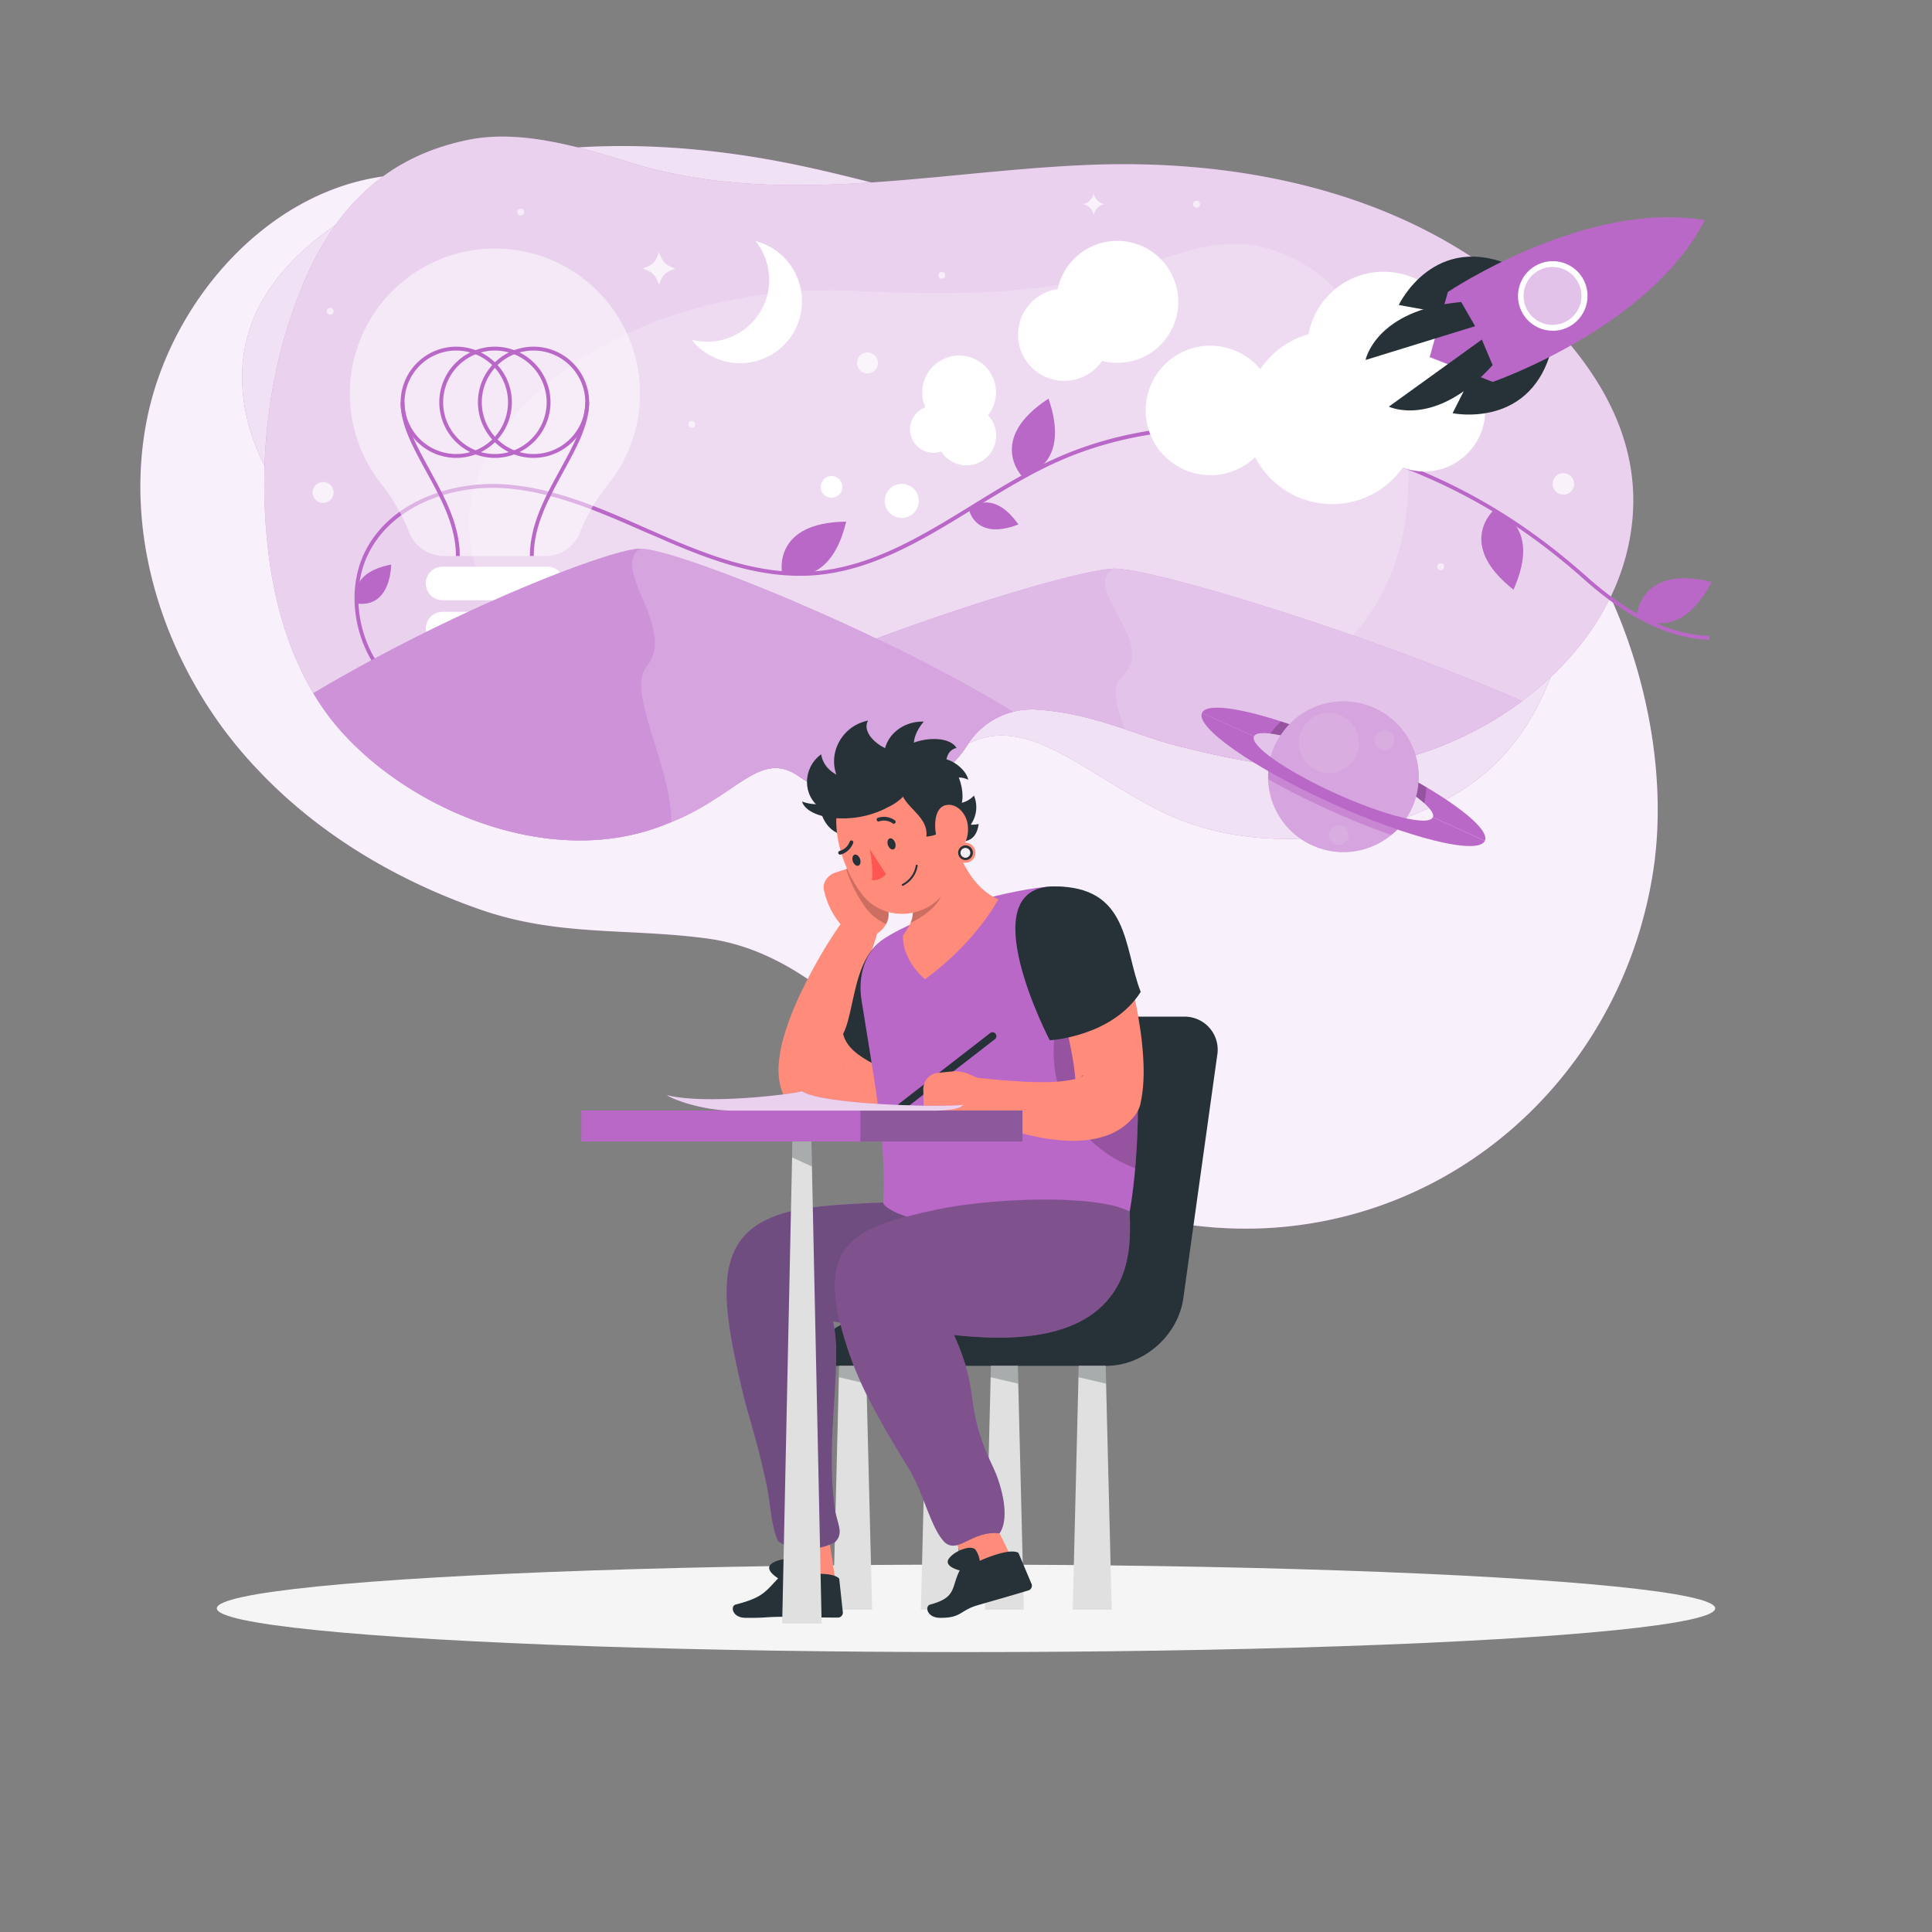 <svg xmlns="http://www.w3.org/2000/svg" viewBox="0 0 500 500"><rect x="0" y="0" width="500" height="500" fill="#808080" stroke="none"/><g id="freepik--background-simple--inject-106"><path d="M58,188.89C41,166,32.49,136.54,38,108.68c7-35.48,39.86-68.88,77.9-62.84,16.64,2.64,31.87,10.62,47,18.07,22.81,11.23,46.25,21.54,71,27.49,23.52,5.66,48.15,1.78,72.05,1.18,20.36-.52,41.24.7,60.07,8.47,44.35,18.28,68.74,79.12,61.84,124.27-7.64,50-47.72,89-98.52,92.43a109.24,109.24,0,0,1-68.21-18.57c-25.35-17.29-45.35-51.9-78.12-56.3-20.94-2.8-38.53-.4-59-7.59-21.27-7.46-41.22-19.2-56.83-35.59A114.63,114.63,0,0,1,58,188.89Z" style="fill:#BA68C8"></path><path d="M58,188.89C41,166,32.49,136.54,38,108.68c7-35.48,39.86-68.88,77.9-62.84,16.64,2.64,31.87,10.62,47,18.07,22.81,11.23,46.25,21.54,71,27.49,23.52,5.66,48.15,1.78,72.05,1.18,20.36-.52,41.24.7,60.07,8.47,44.35,18.28,68.74,79.12,61.84,124.27-7.64,50-47.72,89-98.52,92.43a109.24,109.24,0,0,1-68.21-18.57c-25.35-17.29-45.35-51.9-78.12-56.3-20.94-2.8-38.53-.4-59-7.59-21.27-7.46-41.22-19.2-56.83-35.59A114.63,114.63,0,0,1,58,188.89Z" style="fill:#fff;opacity:0.9"></path></g><g id="freepik--Shadow--inject-106"><ellipse id="freepik--path--inject-106" cx="250" cy="416.24" rx="193.89" ry="11.32" style="fill:#f5f5f5"></ellipse></g><g id="freepik--Thoughts--inject-106"><path d="M88,57.42c32.08-21.73,76.84-23.63,120-14.36,24.73,5.32,48.94,13.49,73.83,17.88,13.73,2.43,27.85,3.64,41.42,2.41,12.91-1.18,28.38-2.51,41.35,2.22,20.93,7.64,31.92,21.62,37.8,39.24a108.45,108.45,0,0,1,2.73,57.65c-.36,1.61-.76,3.2-1.2,4.79-3.61,13.13-10.15,25.27-20.61,33.67-19.61,15.75-58.13,23.29-86.14,7.32-20-10.66-34.88-26-51.35-12.73l-21.23-8c3.53-6.59-3.55-19.6-17.54-21.29-14.23-1.71-25.38,1.25-36,1.71-12.94.57-26.22.53-39.63-2-29.84-5.65-63.41-31.34-68.16-61C59.7,83.19,72.12,68.15,88,57.42Z" style="fill:#BA68C8"></path><path d="M88,57.42c32.08-21.73,76.84-23.63,120-14.36,24.73,5.32,48.94,13.49,73.83,17.88,13.73,2.43,27.85,3.64,41.42,2.41,12.91-1.18,28.38-2.51,41.35,2.22,20.93,7.64,31.92,21.62,37.8,39.24a108.45,108.45,0,0,1,2.73,57.65c-.36,1.61-.76,3.2-1.2,4.79-3.61,13.13-10.15,25.27-20.61,33.67-19.61,15.75-58.13,23.29-86.14,7.32-20-10.66-34.88-26-51.35-12.73l-21.23-8c3.53-6.59-3.55-19.6-17.54-21.29-14.23-1.71-25.38,1.25-36,1.71-12.94.57-26.22.53-39.63-2-29.84-5.65-63.41-31.34-68.16-61C59.7,83.19,72.12,68.15,88,57.42Z" style="fill:#fff;opacity:0.8"></path><path d="M401.55,83.76c-29.82-31.45-74.79-42.83-119.44-41.1-25.6,1-51,5.35-76.65,5.26-14.15-.05-28.54-1.57-42.1-5.77-12.89-4-28.36-8.71-42-6-22,4.43-34.77,18.15-42.78,37.09C69.92,93.7,67,116.63,69,138.65q.25,2.86.63,5.71c2.1,15.76,7.27,31,16.84,42.75,17.94,22,55.94,38.59,86.11,26.09,18.15-6.83,23.89-19.61,34.34-12.17a28.78,28.78,0,0,0,19.07,5.2l2.38-.2a28.69,28.69,0,0,0,22-13.24,19.64,19.64,0,0,1,18.16-9.13c14.57,1,25.47,6.64,36.17,9.36,13,3.31,26.42,6,40.26,5.86,30.8-.33,67.72-22.8,76-55.71C427.05,119,416.29,99.29,401.55,83.76Z" style="fill:#BA68C8"></path><path d="M401.55,83.76c-29.82-31.45-74.79-42.83-119.44-41.1-25.6,1-51,5.35-76.65,5.26-14.15-.05-28.54-1.57-42.1-5.77-12.89-4-28.36-8.71-42-6-22,4.43-34.77,18.15-42.78,37.09C69.92,93.7,67,116.63,69,138.65q.25,2.86.63,5.71c2.1,15.76,7.27,31,16.84,42.75,17.94,22,55.94,38.59,86.11,26.09,18.15-6.83,23.89-19.61,34.34-12.17a28.78,28.78,0,0,0,19.07,5.2l2.38-.2a28.69,28.69,0,0,0,22-13.24,19.64,19.64,0,0,1,18.16-9.13c14.57,1,25.47,6.64,36.17,9.36,13,3.31,26.42,6,40.26,5.86,30.8-.33,67.72-22.8,76-55.71C427.05,119,416.29,99.29,401.55,83.76Z" style="fill:#fff;opacity:0.7"></path><path d="M132.8,108.08A84.21,84.21,0,0,1,156,89.52c20-11,43.33-15.32,66-14.21,23.71,1.15,48,1.19,71-5.8,10.55-3.22,21.14-8,32.39-5.82,17.14,3.33,27.89,18,33.92,33.37,8.2,20.89,7.16,46.76-7,64.78-12.7,16.14-33.79,24.94-53.93,18.78-6.19-1.69-14.88-9.37-21.23-7.44-2.69.82-5,2.55-7.55,3.77a21.43,21.43,0,0,1-20.23-1.17c-5.17-3.25-8.76-8.31-15.17-9.38-6-1-12,1.75-17.6,4.13-13,5.49-26.82,9.39-40.89,9.27-17.11-.14-33.71-6.86-44.94-20a37.56,37.56,0,0,1-9.18-20.19C120.27,127.8,125.22,117,132.8,108.08Z" style="fill:#fff;opacity:0.2"></path><path d="M127.57,187.64c-9.89,0-19.36-3.5-26.1-9.91-9.55-9.1-12.51-24.24-6.87-35.22,6.72-13.11,22.93-18.06,36-17.16s25.07,6.26,36.82,11.44l2.82,1.24c12.53,5.49,25.93,10.78,39.81,9.89,15.19-1,28.61-9.26,41.59-17.26,6.82-4.21,13.88-8.56,21.18-11.87,22-10,48.73-11.34,75.16-3.82,24.63,7,44,17.64,62.89,34.47,7.54,6.72,19.13,14.81,31.56,15.14l0,1c-12.73-.34-24.54-8.56-32.2-15.4-18.74-16.72-38-27.29-62.49-34.25-26.2-7.46-52.65-6.12-74.48,3.77C266,123,259,127.32,252.16,131.51c-13.08,8.07-26.61,16.41-42,17.41-14.1.9-27.63-4.43-40.27-10L167,137.7c-11.67-5.14-23.74-10.47-36.49-11.35S102,130.27,95.49,143c-5.44,10.6-2.57,25.23,6.67,34,8.66,8.25,22,11.53,34.8,8.56l.22,1A42.57,42.57,0,0,1,127.57,187.64Z" style="fill:#BA68C8"></path><path d="M443,150.61c-18.6-4.58-19.37,8.67-19.37,8.67S434,167.53,443,150.61Z" style="fill:#BA68C8"></path><path d="M271.36,103.16c-16.05,10.46-6.89,20.07-6.89,20.07S277.59,121.28,271.36,103.16Z" style="fill:#BA68C8"></path><path d="M219,135c-19.16.18-16.61,13.21-16.61,13.21S214.52,153.57,219,135Z" style="fill:#BA68C8"></path><path d="M391.69,152.61c7.81-17.49-5.09-20.6-5.09-20.6S376.63,140.76,391.69,152.61Z" style="fill:#BA68C8"></path><path d="M263.57,135.73c-7-9.88-12.81-3.89-12.81-3.89S252.29,140.07,263.57,135.73Z" style="fill:#BA68C8"></path><path d="M101.26,146.1c-11.87,2.26-8.82,10.06-8.82,10.06S100.56,158.16,101.26,146.1Z" style="fill:#BA68C8"></path><path d="M165.63,101.87a37.38,37.38,0,0,1-8.27,23.51,47.7,47.7,0,0,0-7.22,12.32,9.72,9.72,0,0,1-9,6.19H114.87a9.7,9.7,0,0,1-9-6.17,51,51,0,0,0-7.32-12.66,37.55,37.55,0,1,1,67.09-23.19Z" style="fill:#fff;opacity:0.5"></path><path d="M141.63,155.34H114.52a4.35,4.35,0,0,1-4.33-4.34h0a4.34,4.34,0,0,1,4.33-4.33h27.11A4.34,4.34,0,0,1,146,151h0A4.35,4.35,0,0,1,141.63,155.34Z" style="fill:#fff"></path><path d="M141.63,167H114.52a4.34,4.34,0,0,1-4.33-4.33h0a4.34,4.34,0,0,1,4.33-4.33h27.11a4.34,4.34,0,0,1,4.33,4.33h0A4.34,4.34,0,0,1,141.63,167Z" style="fill:#fff"></path><path d="M128.07,118.5a14.39,14.39,0,1,1,14.4-14.39A14.41,14.41,0,0,1,128.07,118.5Zm0-27.78a13.39,13.39,0,1,0,13.4,13.39A13.4,13.4,0,0,0,128.07,90.72Z" style="fill:#BA68C8"></path><path d="M138.07,118.5a14.39,14.39,0,1,1,14.4-14.39A14.41,14.41,0,0,1,138.07,118.5Zm0-27.78a13.39,13.39,0,1,0,13.4,13.39A13.4,13.4,0,0,0,138.07,90.72Z" style="fill:#BA68C8"></path><path d="M118.07,118.5a14.39,14.39,0,1,1,14.4-14.39A14.41,14.41,0,0,1,118.07,118.5Zm0-27.78a13.39,13.39,0,1,0,13.4,13.39A13.4,13.4,0,0,0,118.07,90.72Z" style="fill:#BA68C8"></path><path d="M119,143.89h-1c0-7.85-3.92-15-7.71-21.89-3.41-6.21-6.63-12.07-6.63-17.89h1c0,5.56,3.16,11.31,6.5,17.4C115,128.53,119,135.78,119,143.89Z" style="fill:#BA68C8"></path><path d="M138.13,143.89h-1c0-8.11,4-15.36,7.84-22.38,3.34-6.09,6.5-11.84,6.5-17.4h1c0,5.82-3.22,11.68-6.63,17.89C142.05,128.9,138.13,136,138.13,143.89Z" style="fill:#BA68C8"></path><path d="M393.9,181.45C354,164,298.75,147.16,288.45,147.16S212.19,167,162.54,193.78c5.37,4.54,13.45,8.69,23.52,12.35,8.55-5.62,13.55-10.3,20.86-5.1a28.78,28.78,0,0,0,19.07,5.2l2.38-.2a28.69,28.69,0,0,0,22-13.24,19.64,19.64,0,0,1,18.16-9.13c14.57,1,25.47,6.64,36.18,9.36,13,3.31,26.41,6,40.25,5.86C361.27,198.7,379.31,192.31,393.9,181.45Z" style="fill:#BA68C8"></path><path d="M393.9,181.45C354,164,298.75,147.16,288.45,147.16S212.19,167,162.54,193.78c5.37,4.54,13.45,8.69,23.52,12.35,8.55-5.62,13.55-10.3,20.86-5.1a28.78,28.78,0,0,0,19.07,5.2l2.38-.2a28.69,28.69,0,0,0,22-13.24,19.64,19.64,0,0,1,18.16-9.13c14.57,1,25.47,6.64,36.18,9.36,13,3.31,26.41,6,40.25,5.86C361.27,198.7,379.31,192.31,393.9,181.45Z" style="fill:#fff;opacity:0.6"></path><path d="M288.45,147.16c-10.33,0-76.26,19.8-125.91,46.62,0,0,10.79,4.71,26.23,10.54,7-4.72,11.65-7.92,18.15-3.29a28.78,28.78,0,0,0,19.07,5.2l2.38-.2a28.69,28.69,0,0,0,22-13.24,19.64,19.64,0,0,1,18.16-9.13c8.55.56,15.84,2.75,22.57,5-2.27-6-3.55-11-.66-13.64C300,166.35,279.12,151.73,288.45,147.16Z" style="fill:#BA68C8;opacity:0.1"></path><path d="M206.92,201a28.78,28.78,0,0,0,19.07,5.2l2.38-.2a28.69,28.69,0,0,0,22-13.24,19.61,19.61,0,0,1,11.76-8.56C228.57,163.54,175,142,165.67,142c-7.26,0-47.28,15.21-84.57,37.39a63.67,63.67,0,0,0,5.37,7.72c17.94,22,55.94,38.59,86.11,26.09C190.73,206.37,196.47,193.59,206.92,201Z" style="fill:#BA68C8"></path><path d="M206.92,201a28.78,28.78,0,0,0,19.07,5.2l2.38-.2a28.69,28.69,0,0,0,22-13.24,19.61,19.61,0,0,1,11.76-8.56C228.57,163.54,175,142,165.67,142c-7.26,0-47.28,15.21-84.57,37.39a63.67,63.67,0,0,0,5.37,7.72c17.94,22,55.94,38.59,86.11,26.09C190.73,206.37,196.47,193.59,206.92,201Z" style="fill:#fff;opacity:0.4"></path><path d="M167.33,172.5c8-9.5-9.5-25.5-1.66-30.5-7.26,0-47.28,15.21-84.57,37.39a63.67,63.67,0,0,0,5.37,7.72c17.94,22,55.94,38.59,86.11,26.09l1.15-.45C173.85,198.44,162,178.89,167.33,172.5Z" style="fill:#BA68C8;opacity:0.3"></path><path d="M401.55,83.76c-29.82-31.45-74.79-42.83-119.44-41.1-25.6,1-51,5.35-76.65,5.26-14.15-.05-28.54-1.57-42.1-5.77-12.89-4-28.36-8.71-42-6-22,4.43-34.77,18.15-42.78,37.09C69.92,93.7,67,116.63,69,138.65q.25,2.86.63,5.71c2.1,15.76,7.27,31,16.84,42.75,17.94,22,55.94,38.59,86.11,26.09,18.15-6.83,23.89-19.61,34.34-12.17a28.78,28.78,0,0,0,19.07,5.2l2.38-.2a28.69,28.69,0,0,0,22-13.24,19.64,19.64,0,0,1,18.16-9.13c14.57,1,25.47,6.64,36.17,9.36,13,3.31,26.42,6,40.26,5.86,30.8-.33,67.72-22.8,76-55.71C427.05,119,416.29,99.29,401.55,83.76Z" style="fill:none"></path><circle cx="358.08" cy="90.08" r="19.75" style="fill:#fff"></circle><circle cx="368.58" cy="106.22" r="15.79" transform="translate(32.85 291.74) rotate(-45)" style="fill:#fff"></circle><circle cx="344.75" cy="108.05" r="22.41" style="fill:#fff"></circle><circle cx="313.25" cy="106.22" r="16.75" transform="translate(-16.8 127.96) rotate(-22.5)" style="fill:#fff"></circle><circle cx="289.16" cy="78.13" r="15.78" transform="translate(6.41 176.97) rotate(-34.39)" style="fill:#fff"></circle><circle cx="275.42" cy="86.63" r="11.94" transform="translate(63.29 282.5) rotate(-60.18)" style="fill:#fff"></circle><circle cx="248.22" cy="101.56" r="9.55" transform="translate(0.89 205.26) rotate(-45)" style="fill:#fff"></circle><circle cx="250.11" cy="112.74" r="7.69" style="fill:#fff"></circle><circle cx="241.6" cy="111.11" r="6.08" style="fill:#fff"></circle><path d="M237.78,129.63a4.4,4.4,0,1,1-4.4-4.4A4.4,4.4,0,0,1,237.78,129.63Z" style="fill:#fff"></path><path d="M218,126a2.8,2.8,0,1,1-2.8-2.8A2.8,2.8,0,0,1,218,126Z" style="fill:#fff"></path><path d="M207,73.81a16,16,0,0,1-28,14.1,15.74,15.74,0,0,0,8.12,0,16,16,0,0,0,8.42-25.51A16,16,0,0,1,207,73.81Z" style="fill:#fff"></path><path d="M391.8,69C371.13,59.57,362,78.93,362,78.93l29.57,5.38Z" style="fill:#263238"></path><path d="M401.82,89.13c-4.93,22.18-25.89,17.81-25.89,17.81L389.46,80.1Z" style="fill:#263238"></path><path d="M441.2,57c-30.87-5.36-66.49,18.56-66.49,18.56L370,92.42l16.31,6.42S426.87,84.83,441.2,57Z" style="fill:#BA68C8"></path><path d="M378.16,78.16c-22.18,2-24.76,15-24.76,15l28.36-8.74Z" style="fill:#263238"></path><path d="M386.29,94.5c-14.93,16.52-26.86,10.74-26.86,10.74L383.5,87.88Z" style="fill:#263238"></path><path d="M405.84,84.67a9,9,0,1,1,4.06-12.12A9.05,9.05,0,0,1,405.84,84.67Z" style="fill:#fff"></path><path d="M405.15,83.28a7.49,7.49,0,1,1,3.36-10A7.49,7.49,0,0,1,405.15,83.28Z" style="fill:#BA68C8;opacity:0.4"></path><path d="M135.67,54.89a.89.89,0,1,1-.89-.89A.89.89,0,0,1,135.67,54.89Z" style="fill:#fff;opacity:0.6"></path><circle cx="179.04" cy="109.81" r="0.89" style="fill:#fff;opacity:0.6"></circle><path d="M86.33,80.56a.89.89,0,1,1-.89-.89A.88.88,0,0,1,86.33,80.56Z" style="fill:#fff;opacity:0.6"></path><circle cx="243.74" cy="71.25" r="0.89" style="fill:#fff;opacity:0.6"></circle><circle cx="309.67" cy="52.83" r="0.89" style="fill:#fff;opacity:0.6"></circle><circle cx="372.86" cy="146.67" r="0.89" style="fill:#fff;opacity:0.6"></circle><path d="M174.79,69.5c-2.63.89-3.35,1.61-4.24,4.24-.89-2.63-1.61-3.35-4.24-4.24,2.63-.89,3.35-1.61,4.24-4.24C171.44,67.89,172.16,68.61,174.79,69.5Z" style="fill:#fff;opacity:0.7"></path><circle cx="224.5" cy="93.92" r="2.71" style="fill:#fff;opacity:0.7"></circle><circle cx="83.62" cy="127.45" r="2.71" style="fill:#fff;opacity:0.7"></circle><path d="M285.83,52.83a3.51,3.51,0,0,0-2.78,2.79,3.5,3.5,0,0,0-2.78-2.79,3.47,3.47,0,0,0,2.78-2.78A3.49,3.49,0,0,0,285.83,52.83Z" style="fill:#fff;opacity:0.7"></path><circle cx="404.6" cy="125.23" r="2.78" style="fill:#fff;opacity:0.7"></circle><path d="M324.52,190.58c1.07-2.38,12.32.37,25.1,6.16s22.28,12.4,21.2,14.78l13.46,6.08c1.7-3.76-13.3-14.22-33.53-23.37s-38-13.49-39.68-9.73Z" style="fill:#BA68C8"></path><path d="M331.53,186.7a200.19,200.19,0,0,1,37.58,17,21.08,21.08,0,0,1-.54,4.15c-3.46-3.08-10.48-7.28-18.95-11.11s-16.24-6.33-20.85-6.89A22.48,22.48,0,0,1,331.53,186.7Z" style="opacity:0.2"></path><circle cx="347.68" cy="201.05" r="19.49" transform="translate(10.96 419.95) rotate(-63.07)" style="fill:#BA68C8"></circle><circle cx="347.68" cy="201.05" r="19.49" transform="translate(10.96 419.95) rotate(-63.07)" style="fill:#fff;opacity:0.4"></circle><path d="M336.81,189.08a7.77,7.77,0,1,0,10.29-3.88A7.77,7.77,0,0,0,336.81,189.08Z" style="fill:#fff;opacity:0.1"></path><path d="M356,190.56a2.54,2.54,0,1,0,3.36-1.26A2.54,2.54,0,0,0,356,190.56Z" style="fill:#fff;opacity:0.1"></path><path d="M344.12,215.05a2.54,2.54,0,1,0,3.36-1.27A2.54,2.54,0,0,0,344.12,215.05Z" style="fill:#fff;opacity:0.1"></path><path d="M345,207.07a101,101,0,0,0,17.79,6.35,18.28,18.28,0,0,1-2.68,2.67c-5-1.73-10.53-3.93-16.24-6.52s-11-5.26-15.62-7.88a19.35,19.35,0,0,1,.23-3.79A100.05,100.05,0,0,0,345,207.07Z" style="fill:#BA68C8;opacity:0.5"></path><path d="M324.52,190.58c-1.08,2.38,8.41,9,21.2,14.79s24,8.53,25.1,6.15l13.46,6.08c-1.7,3.77-19.47-.59-39.69-9.73s-35.22-19.6-33.52-23.37Z" style="fill:#BA68C8"></path></g><g id="freepik--Character--inject-106"><path d="M228.33,200.29c-.4,8,10.16,16.28,16.11,16.39a7.79,7.79,0,0,0,7.62-10.78c-4.82,5.13-13.43-.44-16.87-5.39S228.69,193.26,228.33,200.29Z" style="fill:#263238"></path><path d="M253.29,213.26c-6.44,1.36-11.21-5.75-13.12-10.58l3.69,14C249,218.57,252.55,218.35,253.29,213.26Z" style="fill:#263238"></path><path d="M210.21,353a13.77,13.77,0,0,1,13.2-11.57H235l9.55-68.19A12,12,0,0,1,256,263.11h50.35A8.55,8.55,0,0,1,315,273.19L306.24,336c-1.35,9.66-10.28,17.48-19.93,17.48H210.14Z" style="fill:#263238"></path><polygon points="277.62 416.59 287.71 416.59 286.14 353.48 279.18 353.48 277.62 416.59" style="fill:#e0e0e0"></polygon><polygon points="279.11 356.43 286.25 358.09 286.14 353.48 279.18 353.48 279.11 356.43" style="fill:#263238;opacity:0.3"></polygon><polygon points="254.89 416.59 264.98 416.59 263.41 353.48 256.45 353.48 254.89 416.59" style="fill:#e0e0e0"></polygon><polygon points="256.38 356.43 263.52 358.09 263.41 353.48 256.45 353.48 256.38 356.43" style="fill:#263238;opacity:0.3"></polygon><polygon points="238.33 416.59 248.43 416.59 246.86 353.48 239.9 353.48 238.33 416.59" style="fill:#e0e0e0"></polygon><polygon points="239.83 356.43 246.97 358.09 246.86 353.48 239.9 353.48 239.83 356.43" style="fill:#263238;opacity:0.3"></polygon><polygon points="215.6 416.59 225.7 416.59 224.13 353.48 217.17 353.48 215.6 416.59" style="fill:#e0e0e0"></polygon><polygon points="217.1 356.43 224.24 358.09 224.13 353.48 217.17 353.48 217.1 356.43" style="fill:#263238;opacity:0.3"></polygon><path d="M221.14,216.36c-9.59.57-10.72-10.86-7.55-15.31a48.83,48.83,0,0,0,10.8,7.49C222,218.28,221.14,216.36,221.14,216.36Z" style="fill:#263238"></path><path d="M242.2,261.56c-.81,1.84-1.65,4.38-2.67,7.36-.51,1.5-1.12,3.1-1.86,4.83a33,33,0,0,1-2.92,5.46,24,24,0,0,1-5,5.48,21.9,21.9,0,0,1-6.87,3.64,25.18,25.18,0,0,1-6.85,1.15,37.21,37.21,0,0,1-6-.4l-.5-.07a8.18,8.18,0,0,1-5.68-3.58,13.71,13.71,0,0,1-1.57-3.25,16.08,16.08,0,0,1-.63-2.77,19.34,19.34,0,0,1-.09-4.39,37.08,37.08,0,0,1,1.29-6.73,75.32,75.32,0,0,1,4.26-11.05c1.63-3.44,3.39-6.74,5.28-10s3.85-6.3,6.09-9.38a4.75,4.75,0,0,1,8.36,4.26l0,.14c-1.08,3.29-2.24,6.68-3.3,10s-2.11,6.65-3,9.94a79.55,79.55,0,0,0-2.12,9.51,20.3,20.3,0,0,0-.25,3.92,3.23,3.23,0,0,0,.18,1c0,.06,0,0,0-.16a2.71,2.71,0,0,0-.38-.85L211.8,272a18.12,18.12,0,0,0,3.07-.18,8,8,0,0,0,2-.61,3,3,0,0,0,1-.78,6.29,6.29,0,0,0,1-1.37,25.25,25.25,0,0,0,1.19-2.64c.43-1.07.83-2.33,1.3-3.7a63.54,63.54,0,0,1,3.8-9.62,9.5,9.5,0,0,1,17.13,8.19Z" style="fill:#ff8b7b"></path><path d="M213.25,230.44l.25.94a20.22,20.22,0,0,0,5,8.88l.84.88a5.66,5.66,0,0,0,5.43,1.43c3.38-.81,5.73-4,5.1-6.84a16.8,16.8,0,0,0-2.45-5.38l-2-4.47a3.54,3.54,0,0,0-4.44-1.59l-4.7,1.51C214.12,226.49,212.76,228.58,213.25,230.44Z" style="fill:#ff8b7b"></path><path d="M229.88,235.73a16.8,16.8,0,0,0-2.45-5.38l-2-4.47a3.54,3.54,0,0,0-4.44-1.59l-2,.62a34.28,34.28,0,0,0,5.15,10.15,12.94,12.94,0,0,0,5.18,4.06A4.93,4.93,0,0,0,229.88,235.73Z" style="opacity:0.2"></path><path d="M201.79,391.6c1.55-1.1,10.9-1.77,10.9-1.77a180.54,180.54,0,0,1,3.72,21.24l-11.84-1.45S203.86,397.81,201.79,391.6Z" style="fill:#ff8b7b"></path><path d="M216.05,390.44c-2.54-18.74,2.14-36.81-.45-48.44,13.05,2.31,40,7.07,44.51-11.33,1.74-7.15,9.27-15.85,8.66-19.83-11.35,0-48.43-.42-61.94,2.16-22.08,4.21-21.09,19.42-15.16,45.09,2.31,10,3.53,11.76,6.43,24.82,1.56,7,1.23,11.38,3.25,15.95,5.06,3.56,11.55,1.91,14.68.31C218.6,396.73,216.56,394.28,216.05,390.44Z" style="fill:#BA68C8"></path><path d="M216.05,390.44c-2.54-18.74,2.14-36.81-.45-48.44,13.05,2.31,40,7.07,44.51-11.33,1.74-7.15,9.27-15.85,8.66-19.83-11.35,0-48.43-.42-61.94,2.16-22.08,4.21-21.09,19.42-15.16,45.09,2.31,10,3.53,11.76,6.43,24.82,1.56,7,1.23,11.38,3.25,15.95,5.06,3.56,11.55,1.91,14.68.31C218.6,396.73,216.56,394.28,216.05,390.44Z" style="fill:#263238;opacity:0.5"></path><path d="M243.68,392.7c1.07-1.7,9.33-6.19,9.33-6.19a176.28,176.28,0,0,1,9.78,19L251.64,409S247.43,397.86,243.68,392.7Z" style="fill:#ff8b7b"></path><path d="M239,241.62c15.14,2.28,5.37,30.84,0,39.88-8.28-4.59-19.25-7.21-20.8-13.94C222.2,259.92,220,238.77,239,241.62Z" style="fill:#263238"></path><path d="M270.65,229.52c-11.35,1.14-31.87,6.9-41.8,13.37-4.9,3.2-6.92,9.5-5.88,16,3.79,23.8,6.34,36.53,5.65,52.65,5,6.75,52,12.17,63.75,2,1.62-9,4.08-31.88-.37-66.63C290.43,234.64,281.07,228.48,270.65,229.52Z" style="fill:#BA68C8"></path><path d="M292,246.92c0-.33-.09-.65-.15-1-22.53,2.56-29.15,44.31,1.94,56.45C294.83,290.42,295.17,271.69,292,246.92Z" style="opacity:0.2"></path><path d="M246,213.18c1.53,8.82,6,16.92,12.35,19.56,0,0-5.62,11-19,20.71-6.37-5.78-5.64-11.39-5.64-11.39,2.33-3.13,3.89-6.51.74-9.94Z" style="fill:#ff8b7b"></path><path d="M243,223.54l-7.77,9.54a5.7,5.7,0,0,1,.42,5.79c2.47-1.2,6.39-3.66,7.79-6.71C245.75,227.06,244.43,223.17,243,223.54Z" style="opacity:0.2"></path><path d="M243.23,205.24c3.39,9.52,5.85,14.89,3.2,22-4,10.68-17.27,12.22-23.43,4.12-5.55-7.3-10.16-21.64-2.65-29.9S239.84,195.72,243.23,205.24Z" style="fill:#ff8b7b"></path><path d="M233.38,203.08c-1.39,5.21,7.09,7.42,6.36,13.43,4.29-.28,7.81-3.56,9.12-8.46s-2.84-14.83-9-10.69C235.58,198.28,234.33,199.5,233.38,203.08Z" style="fill:#263238"></path><path d="M231.66,218.08c.27.78.08,1.56-.43,1.74s-1.15-.31-1.43-1.09-.08-1.56.43-1.75S231.38,217.29,231.66,218.08Z" style="fill:#263238"></path><path d="M222.58,222.29c.27.78.08,1.56-.43,1.74s-1.15-.31-1.43-1.09-.08-1.56.43-1.74S222.3,221.5,222.58,222.29Z" style="fill:#263238"></path><path d="M234.91,228.46a7.87,7.87,0,0,1-1.17.76.24.24,0,0,1-.33-.1.23.23,0,0,1,.1-.33A6.56,6.56,0,0,0,237,224a.25.25,0,0,1,.27-.22.24.24,0,0,1,.22.26A6.81,6.81,0,0,1,234.91,228.46Z" style="fill:#263238"></path><path d="M231.41,213.17a.47.47,0,0,1-.38-.07,3.88,3.88,0,0,0-3.48-.54.49.49,0,0,1-.64-.26.48.48,0,0,1,.26-.64,4.88,4.88,0,0,1,4.41.63.49.49,0,0,1,.13.68A.46.46,0,0,1,231.41,213.17Z" style="fill:#263238"></path><path d="M220.17,217.54a.5.5,0,0,1,.36,0,.48.48,0,0,1,.27.63,4.86,4.86,0,0,1-3.28,3,.49.49,0,0,1-.58-.38.5.5,0,0,1,.38-.58,3.83,3.83,0,0,0,2.58-2.4A.5.5,0,0,1,220.17,217.54Z" style="fill:#263238"></path><path d="M225.09,219.76s1,5,.55,8c2,.35,3.69-1.5,3.69-1.5Z" style="fill:#ff5652"></path><path d="M289.51,243.31c.6,1.72,1.08,3.23,1.55,4.85s.9,3.2,1.33,4.81c.81,3.22,1.55,6.48,2.13,9.83.29,1.67.56,3.35.79,5.07s.39,3.47.51,5.26.2,3.63.13,5.57a36.28,36.28,0,0,1-.67,6.29l-.1.5a7.82,7.82,0,0,1-1.44,3.16,15.55,15.55,0,0,1-3.76,3.46,17.19,17.19,0,0,1-3.83,1.86,24.9,24.9,0,0,1-6.63,1.22,35.14,35.14,0,0,1-5.67-.15c-1.8-.18-3.52-.43-5.2-.76a75.35,75.35,0,0,1-9.64-2.62,77.81,77.81,0,0,1-9.1-3.74,4.76,4.76,0,0,1,2.54-9l.25,0c2.86.27,5.91.6,8.83.8s5.83.36,8.61.33a36.79,36.79,0,0,0,7.58-.68,7.52,7.52,0,0,0,2.37-.85c.21-.15.29-.27.25-.28s-.24.06-.44.27l-1.54,3.66a24.62,24.62,0,0,0-.09-3.21c-.13-1.24-.26-2.57-.48-3.93-.44-2.74-1-5.6-1.71-8.49s-1.42-5.8-2.23-8.71l-2.41-8.66-.06-.22a9.5,9.5,0,0,1,18.13-5.65Z" style="fill:#ff8b7b"></path><path d="M233.3,287.42a1,1,0,0,1-.62-1.79l23.57-18.27a1,1,0,0,1,1.41.18,1,1,0,0,1-.18,1.4l-23.57,18.27A1,1,0,0,1,233.3,287.42Z" style="fill:#263238"></path><path d="M242.42,277.68l3.91-.38a9.06,9.06,0,0,1,4.49.7l3.92,1.71a5.42,5.42,0,0,1,3,5.08h0c0,3.21-2.13,6.15-4.9,6.54a16.92,16.92,0,0,1-5.91-.42l-4.93-.34a3.39,3.39,0,0,1-2.95-3.58l-.09-4.9A4.24,4.24,0,0,1,242.42,277.68Z" style="fill:#ff8b7b"></path><path d="M257.07,379.83C249,363,254.15,361.5,246.89,345.5c12.68,1.33,35.43,2.43,43.08-14.24,3.07-6.69,2.42-14.42,2.4-17.71-8.7-4.68-36.58-3.41-50-.51-22,4.74-31.95,9-23,36,2.94,8.87,7.08,16.89,15.84,31.07,3.78,6.11,5.74,15.65,9.36,19.1,3.52,2.95,7-3.19,14.12-2.38C261.7,392.37,258.74,383.32,257.07,379.83Z" style="fill:#BA68C8"></path><path d="M257.07,379.83C249,363,254.15,361.5,246.89,345.5c12.68,1.33,35.43,2.43,43.08-14.24,3.07-6.69,2.42-14.42,2.4-17.71-8.7-4.68-36.58-3.41-50-.51-22,4.74-31.95,9-23,36,2.94,8.87,7.08,16.89,15.84,31.07,3.78,6.11,5.74,15.65,9.36,19.1,3.52,2.95,7-3.19,14.12-2.38C261.7,392.37,258.74,383.32,257.07,379.83Z" style="fill:#263238;opacity:0.4"></path><path d="M263.57,401.88c-2.44-1.45-10,2.06-10,2.06a6.65,6.65,0,0,0-1-2.71c-.93-1.66-5.56.08-7,2.14s2.79,3.05,2.79,3.05c-2.25,4.56-.77,7-7.63,8.84-1.43.38-.91,3.38,2.49,3.43,5.64.08,5.16-1.91,9.77-3.25,3.94-1.15,9-2.56,13.06-3.81A1.28,1.28,0,0,0,267,410Z" style="fill:#263238"></path><path d="M217.19,408.55c-1.9-2.1-10.14-.95-10.14-.95a6.73,6.73,0,0,0-.13-2.87c-.4-1.87-5.34-1.55-7.3,0s1.77,3.73,1.77,3.73c-3.48,3.7-4.13,5-11,6.8-1.43.38-.92,3.38,2.49,3.43,5.63.08,5.49-.32,10.29-.25,4.11.06,9.35.19,13.6.19a1.29,1.29,0,0,0,1.36-1.32Z" style="fill:#263238"></path><rect x="150.46" y="287.4" width="114.15" height="8.02" transform="translate(415.07 582.82) rotate(180)" style="fill:#BA68C8"></rect><rect x="222.67" y="287.4" width="41.95" height="8.02" transform="translate(487.28 582.82) rotate(180)" style="fill:#263238;opacity:0.3"></rect><polygon points="202.43 420.17 212.64 420.17 209.99 295.42 205.08 295.42 202.43 420.17" style="fill:#e0e0e0"></polygon><polygon points="205 299.54 210.13 301.91 209.99 295.42 205.08 295.42 205 299.54" style="fill:#263238;opacity:0.3"></polygon><path d="M207.56,282.42c-3.33.91-25.17,3.5-35,1,2.25,1.5,10.08,4,16.91,4h53.08s5.51,0,6.76-1.48C241.81,286.67,212.39,285.75,207.56,282.42Z" style="fill:#BA68C8"></path><path d="M207.56,282.42c-3.33.91-25.17,3.5-35,1,2.25,1.5,10.08,4,16.91,4h53.08s5.51,0,6.76-1.48C241.81,286.67,212.39,285.75,207.56,282.42Z" style="fill:#fff;opacity:0.7"></path><path d="M272.67,229.41c19.77-.16,18.08,16,22.55,27.29-7.45,11.67-23.55,12.52-23.55,12.52S251,229.59,272.67,229.41Z" style="fill:#263238"></path><path d="M250.48,213.76a8.26,8.26,0,0,1-2.21,6.56c-2.13,2.07-5-.17-5.84-3.49-.79-3-.64-7.66,2.21-8.42S250.24,210.55,250.48,213.76Z" style="fill:#ff8b7b"></path><path d="M235,204.49c-4.08,6.86-17.47,7.93-22.49,4.73-4.85-3.09-4.92-10.41,0-14,1.18,6.95,11.09,7.88,16.7,5.66S238.63,198.44,235,204.49Z" style="fill:#263238"></path><path d="M231.64,202.67c-6.71-7.92-.5-16.17,7.42-15.92-5.05,6.13-1.55,10.06,1.41,10.75C236.39,203.26,231.64,202.67,231.64,202.67Z" style="fill:#263238"></path><path d="M229.33,209.14c-8.83,4.58-20.38,2.8-21.77-1.7,4.42,1.65,9.1.07,9.52-1.69C220.49,208.19,229.33,209.14,229.33,209.14Z" style="fill:#263238"></path><path d="M239.85,197.36c3.63-3.19,9.92.84,10.75,4.43-3.36-1.53-5.21.35-5.5,1.73C242.38,201.67,239.85,197.36,239.85,197.36Z" style="fill:#263238"></path><path d="M217.73,202.85c-4.35-6-.77-14.82,6.93-16.37-2.29,4,5.84,9.5,9.29,7.48,3.71,8.58.39,10.89-5.9,12.69C223.36,208,219.25,204.92,217.73,202.85Z" style="fill:#263238"></path><path d="M232.25,195.56c1.68-4.27,12.74-6.12,15.3-2-3.84.94-2.44,6-3.08,9C243.46,207.28,229.64,202.17,232.25,195.56Z" style="fill:#263238"></path><path d="M251.68,218.86a2.59,2.59,0,0,0-4.41,1.82,2.59,2.59,0,0,0,2.59,2.58,2.57,2.57,0,0,0,1.82-4.4Zm-1.82,3.1a1.28,1.28,0,1,1,1.27-1.28A1.29,1.29,0,0,1,249.86,222Z" style="fill:#ff8b7b"></path><path d="M251.22,219.32a1.91,1.91,0,1,0,.57,1.36A1.92,1.92,0,0,0,251.22,219.32ZM249.86,222a1.28,1.28,0,1,1,1.27-1.28A1.29,1.29,0,0,1,249.86,222Z" style="fill:#263238"></path></g></svg>